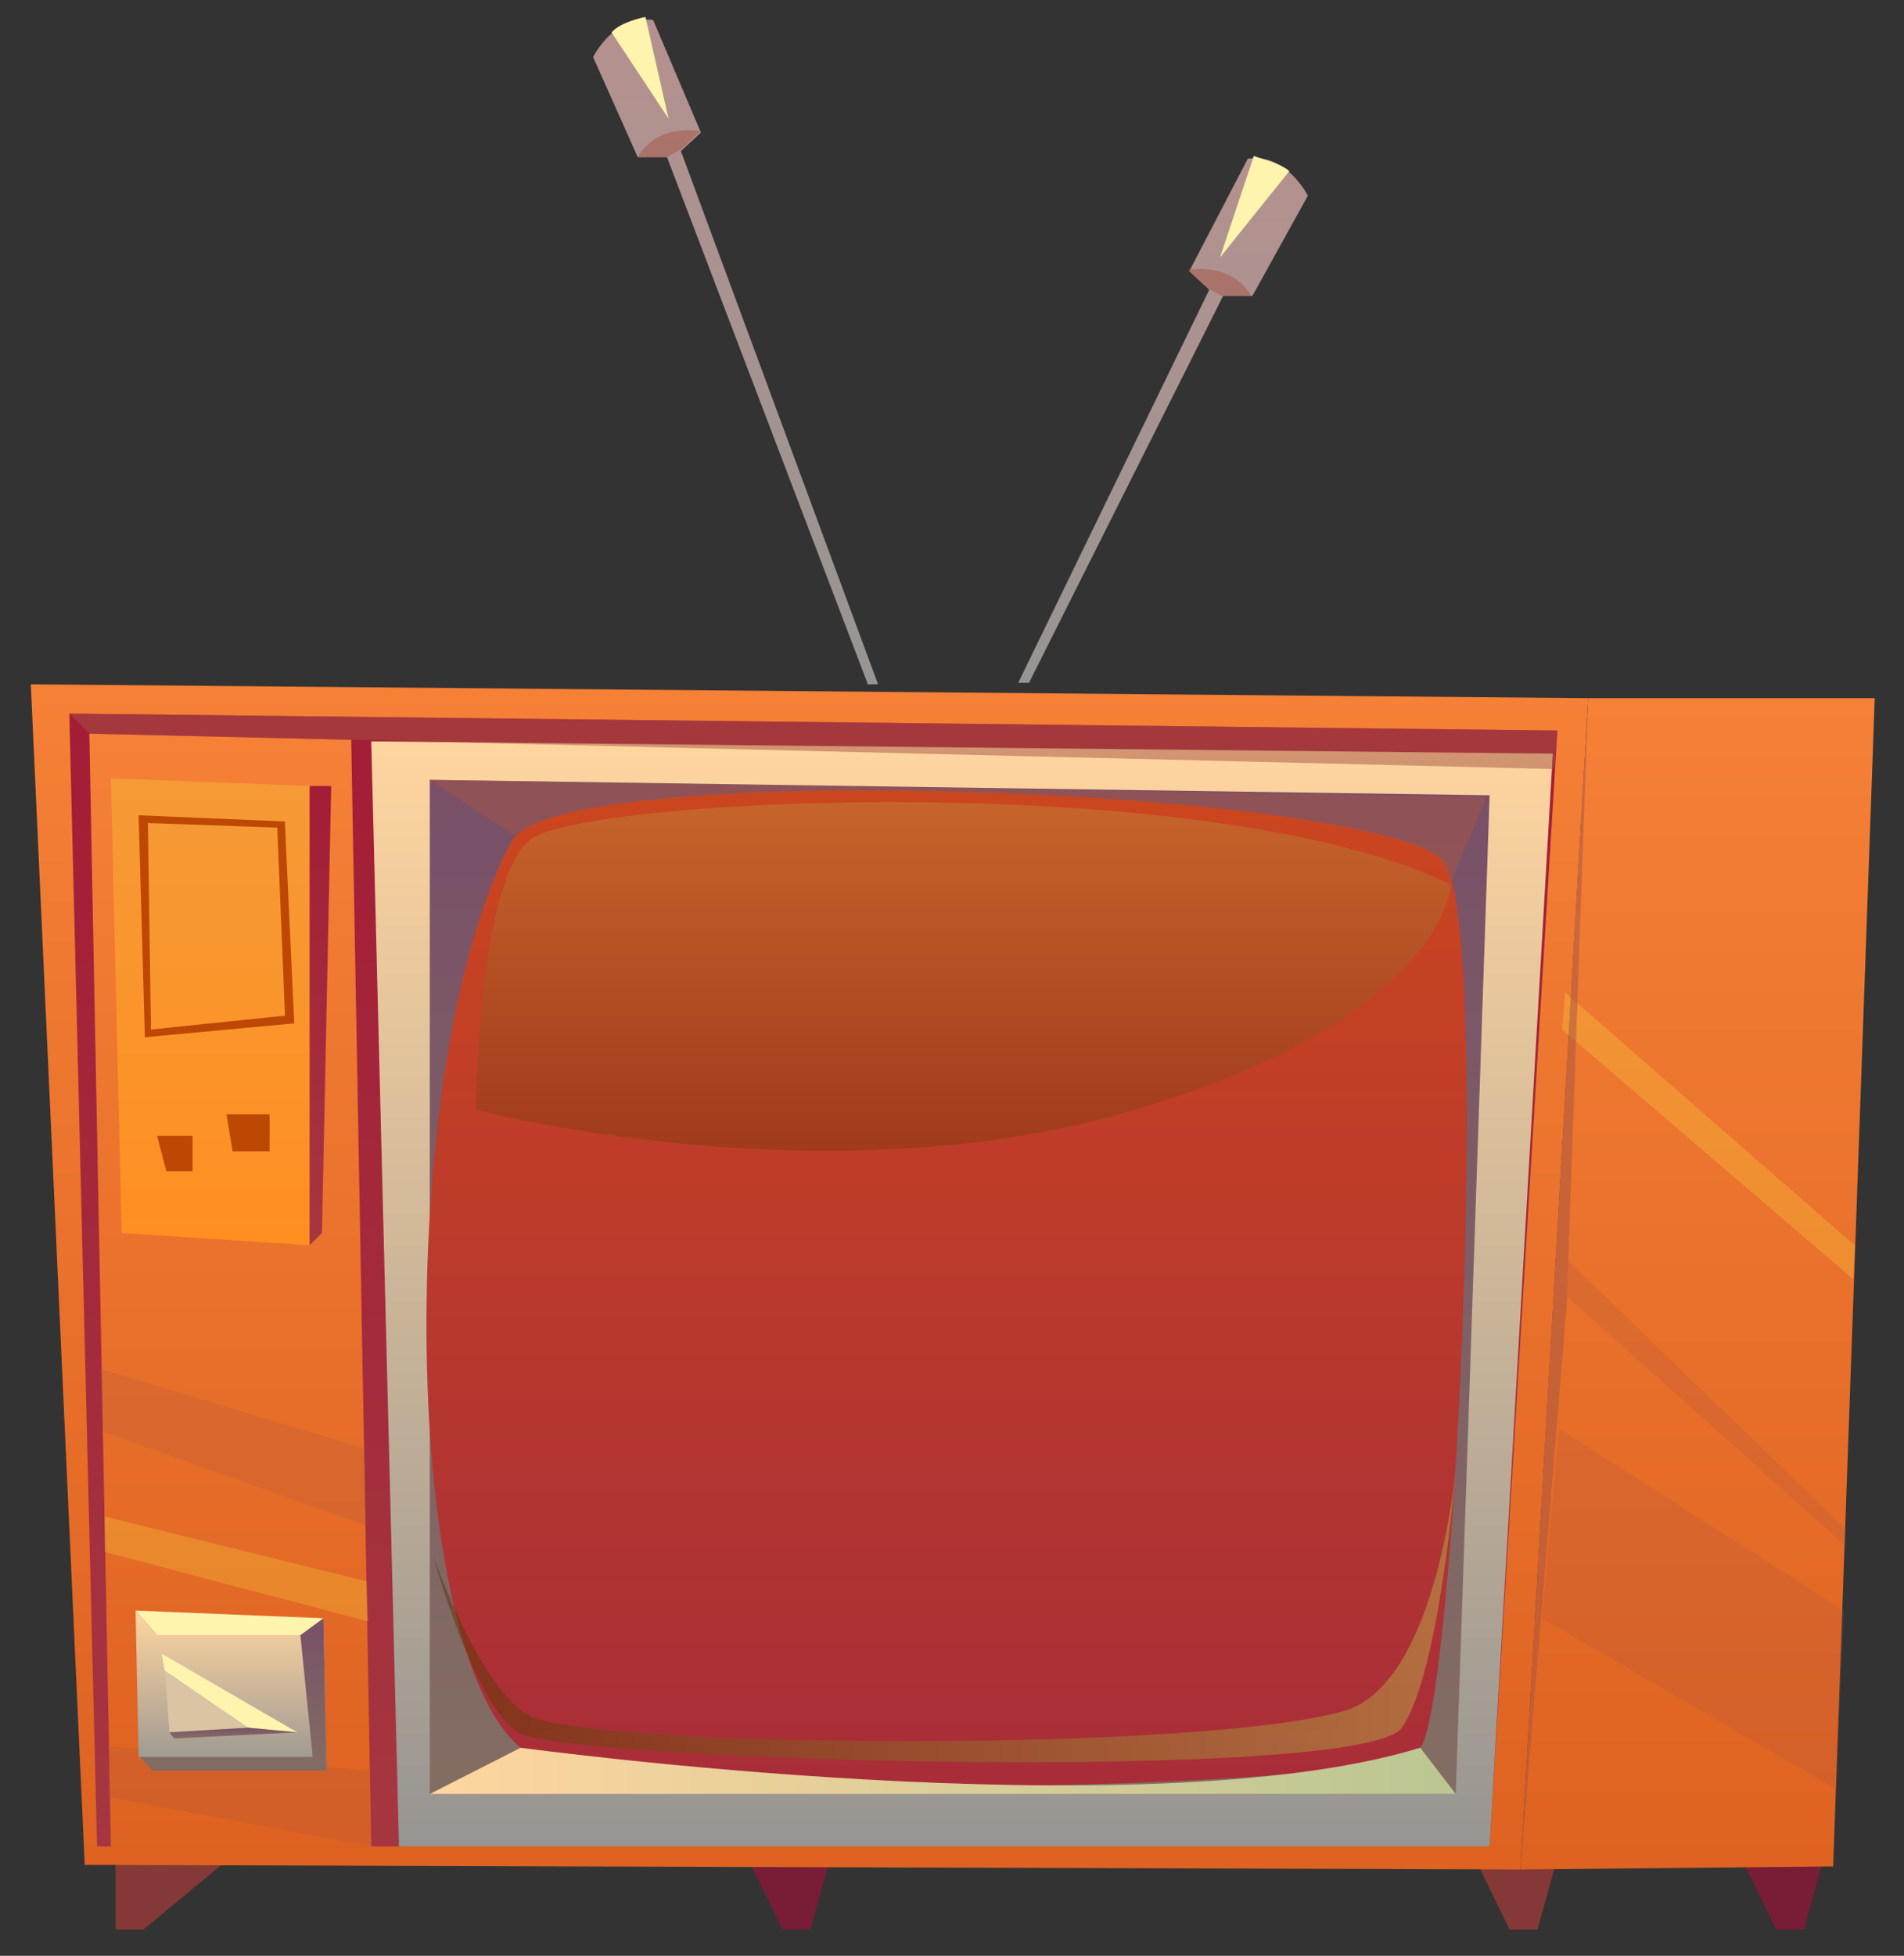 <?xml version="1.0" encoding="utf-8"?>
<!-- Generator: Adobe Illustrator 24.3.0, SVG Export Plug-In . SVG Version: 6.00 Build 0)  -->
<svg version="1.0" id="living_room" xmlns="http://www.w3.org/2000/svg" xmlns:xlink="http://www.w3.org/1999/xlink" x="0px"
	 y="0px" viewBox="0 0 123.6 126.9" style="enable-background:new 0 0 123.6 126.9;" xml:space="preserve">
<rect x="0" y="0" width="123.6" height="126.9" fill="#333333" stroke="none"/>
<style type="text/css">
	.st0{fill-rule:evenodd;clip-rule:evenodd;fill:#853936;}
	.st1{fill-rule:evenodd;clip-rule:evenodd;fill:#791D36;}
	.st2{fill-rule:evenodd;clip-rule:evenodd;fill:url(#SVGID_1_);}
	.st3{fill-rule:evenodd;clip-rule:evenodd;fill:url(#SVGID_2_);}
	.st4{fill-rule:evenodd;clip-rule:evenodd;fill:url(#SVGID_3_);}
	.st5{fill-rule:evenodd;clip-rule:evenodd;fill:url(#SVGID_4_);}
	.st6{fill-rule:evenodd;clip-rule:evenodd;fill:url(#SVGID_5_);}
	.st7{fill-rule:evenodd;clip-rule:evenodd;fill:url(#SVGID_6_);}
	.st8{fill-rule:evenodd;clip-rule:evenodd;fill:url(#SVGID_7_);}
	.st9{opacity:0.5;fill-rule:evenodd;clip-rule:evenodd;fill:#A65444;}
	.st10{fill-rule:evenodd;clip-rule:evenodd;fill:url(#SVGID_8_);}
	.st11{fill-rule:evenodd;clip-rule:evenodd;fill:url(#SVGID_9_);}
	.st12{fill-rule:evenodd;clip-rule:evenodd;fill:url(#SVGID_10_);}
	.st13{opacity:0.2;fill-rule:evenodd;clip-rule:evenodd;fill:#A65444;}
	.st14{opacity:0.2;fill-rule:evenodd;clip-rule:evenodd;fill:#FFFF48;}
	.st15{fill-rule:evenodd;clip-rule:evenodd;fill:#FFF4AE;}
	.st16{fill-rule:evenodd;clip-rule:evenodd;fill:url(#SVGID_11_);}
	.st17{fill-rule:evenodd;clip-rule:evenodd;fill:url(#SVGID_12_);}
	.st18{fill-rule:evenodd;clip-rule:evenodd;fill:#DAC4A4;}
	.st19{fill-rule:evenodd;clip-rule:evenodd;fill:url(#SVGID_13_);}
	.st20{fill-rule:evenodd;clip-rule:evenodd;fill:#BD4703;}
	.st21{fill:#BD4703;}
	.st22{opacity:0.5;fill-rule:evenodd;clip-rule:evenodd;fill:url(#SVGID_14_);}
	.st23{opacity:0.3;fill-rule:evenodd;clip-rule:evenodd;fill:url(#SVGID_15_);}
	.st24{fill-rule:evenodd;clip-rule:evenodd;fill:url(#SVGID_16_);}
	.st25{fill-rule:evenodd;clip-rule:evenodd;fill:url(#SVGID_17_);}
</style>
<polygon class="st0" points="101,120.9 99.8,125.2 98,125.2 95.9,120.9 "/>
<polygon class="st0" points="14.5,120.9 9.3,125.2 7.5,125.2 7.5,120.9 "/>
<polygon class="st1" points="118.3,120.9 117.1,125.2 115.3,125.2 113.2,120.9 "/>
<polygon class="st1" points="53.8,120.9 52.6,125.2 50.8,125.2 48.7,120.9 "/>
<linearGradient id="SVGID_1_" gradientUnits="userSpaceOnUse" x1="-612.275" y1="121.256" x2="-612.275" y2="45.256" gradientTransform="matrix(-1 0 0 1 -502.07 0)">
	<stop  offset="0" style="stop-color:#DE6221"/>
	<stop  offset="1" style="stop-color:#F58036"/>
</linearGradient>
<polygon class="st2" points="119,121.1 121.7,45.3 103.1,45.3 98.7,121.3 "/>
<linearGradient id="SVGID_2_" gradientUnits="userSpaceOnUse" x1="-554.616" y1="121.256" x2="-554.616" y2="44.443" gradientTransform="matrix(-1 0 0 1 -502.07 0)">
	<stop  offset="0" style="stop-color:#DE6221"/>
	<stop  offset="1" style="stop-color:#F58036"/>
</linearGradient>
<polygon class="st3" points="103.1,45.3 2,44.4 5.5,121 98.7,121.3 "/>
<linearGradient id="SVGID_3_" gradientUnits="userSpaceOnUse" x1="-554.863" y1="119.752" x2="-554.863" y2="46.284" gradientTransform="matrix(-1 0 0 1 -502.07 0)">
	<stop  offset="2.234640e-02" style="stop-color:#A53640"/>
	<stop  offset="0.994" style="stop-color:#A31D36"/>
</linearGradient>
<polygon class="st4" points="6.3,119.8 96.7,119.8 101.1,47.4 4.5,46.3 "/>
<linearGradient id="SVGID_4_" gradientUnits="userSpaceOnUse" x1="-517.028" y1="119.752" x2="-517.028" y2="47.611" gradientTransform="matrix(-1 0 0 1 -502.07 0)">
	<stop  offset="0" style="stop-color:#DE6221"/>
	<stop  offset="1" style="stop-color:#F58036"/>
</linearGradient>
<polygon class="st5" points="5.8,47.6 7.2,119.8 24.1,119.8 22.8,48 "/>
<linearGradient id="SVGID_5_" gradientUnits="userSpaceOnUse" x1="-564.524" y1="119.752" x2="-564.524" y2="48.083" gradientTransform="matrix(-1 0 0 1 -502.07 0)">
	<stop  offset="0" style="stop-color:#979592"/>
	<stop  offset="1" style="stop-color:#FFD59F"/>
</linearGradient>
<polygon class="st6" points="100.8,48.9 24.1,48.1 25.9,119.8 96.7,119.8 "/>
<linearGradient id="SVGID_6_" gradientUnits="userSpaceOnUse" x1="-564.364" y1="116.405" x2="-564.364" y2="50.606" gradientTransform="matrix(-1 0 0 1 -502.07 0)">
	<stop  offset="2.234640e-02" style="stop-color:#836D63"/>
	<stop  offset="0.989" style="stop-color:#795068"/>
</linearGradient>
<polygon class="st7" points="94.5,116.4 96.7,51.6 27.9,50.6 27.9,116.4 "/>
<linearGradient id="SVGID_7_" gradientUnits="userSpaceOnUse" x1="-563.519" y1="115.887" x2="-563.519" y2="51.284" gradientTransform="matrix(-1 0 0 1 -502.07 0)">
	<stop  offset="0" style="stop-color:#A82D39"/>
	<stop  offset="0.983" style="stop-color:#CB451F"/>
</linearGradient>
<path class="st8" d="M93.6,55.7c3.3,2.9,0.9,54.8-1.4,57.7c-2.2,3-54,3.6-58.4,0c-8-6.6-8.1-44.9-0.6-58.8
	C36.3,49,88.4,51.2,93.6,55.7z"/>
<path class="st9" d="M27.9,50.6l5.5,3.6c0,0,1.9-1.6,7.5-2.1c0,0,5.2-0.6,10.5-0.7c5.6-0.2,31.4-0.1,41.2,3.8
	c1.5,0.6,1.5,2.3,1.5,2.3l2.4-5.8L27.9,50.6z"/>
<linearGradient id="SVGID_8_" gradientUnits="userSpaceOnUse" x1="-596.606" y1="114.921" x2="-530.014" y2="114.921" gradientTransform="matrix(-1 0 0 1 -502.07 0)">
	<stop  offset="0" style="stop-color:#BAC692"/>
	<stop  offset="1" style="stop-color:#FFD59F"/>
</linearGradient>
<path class="st10" d="M27.9,116.4l5.9-3c0,0,40.4,5.5,58.4,0l2.3,3H27.9z"/>
<polygon class="st9" points="5.8,47.6 22.8,48 100.9,49.9 101.1,47.4 4.5,46.3 "/>
<linearGradient id="SVGID_9_" gradientUnits="userSpaceOnUse" x1="-515.746" y1="80.754" x2="-515.746" y2="50.481" gradientTransform="matrix(-1 0 0 1 -502.07 0)">
	<stop  offset="0" style="stop-color:#FF8F21"/>
	<stop  offset="1" style="stop-color:#F59A36"/>
</linearGradient>
<polygon class="st11" points="20.1,80.8 20.1,51 7.2,50.5 7.9,80 "/>
<linearGradient id="SVGID_10_" gradientUnits="userSpaceOnUse" x1="-522.897" y1="80.754" x2="-522.897" y2="51.019" gradientTransform="matrix(-1 0 0 1 -502.07 0)">
	<stop  offset="2.234640e-02" style="stop-color:#A53640"/>
	<stop  offset="0.994" style="stop-color:#A31D36"/>
</linearGradient>
<polygon class="st12" points="20.1,51 21.5,51 20.9,80 20.1,80.8 "/>
<polygon class="st13" points="23.7,94 6.5,88.8 6.7,92.9 23.8,99 "/>
<polygon class="st14" points="23.8,102.6 6.8,98.4 6.8,100.7 23.9,105.2 "/>
<polygon class="st13" points="24,114.9 7,113.3 7,116.6 24.1,119.8 "/>
<polygon class="st13" points="119.7,104.5 101.2,92.7 100.1,105 119.2,116.1 "/>
<polygon class="st13" points="119.8,100.3 101.7,84.1 101.8,81.8 119.8,99.2 "/>
<polygon class="st14" points="120.3,83 101.4,66.8 101.6,64.4 120.4,80.8 "/>
<polygon class="st15" points="21,105 19.5,106.1 10.2,106.1 8.8,104.5 "/>
<linearGradient id="SVGID_11_" gradientUnits="userSpaceOnUse" x1="-517.088" y1="114.921" x2="-517.088" y2="104.528" gradientTransform="matrix(-1 0 0 1 -502.07 0)">
	<stop  offset="0" style="stop-color:#979592"/>
	<stop  offset="1" style="stop-color:#FFD59F"/>
</linearGradient>
<polygon class="st16" points="21,105 21.2,114.9 9,114 8.8,104.5 10.2,106.1 19.5,106.1 "/>
<linearGradient id="SVGID_12_" gradientUnits="userSpaceOnUse" x1="-517.227" y1="114.921" x2="-517.227" y2="104.973" gradientTransform="matrix(-1 0 0 1 -502.07 0)">
	<stop  offset="2.234640e-02" style="stop-color:#836D63"/>
	<stop  offset="0.989" style="stop-color:#795068"/>
</linearGradient>
<polygon class="st17" points="19.5,106.1 20.3,114 9.1,114 9.9,114.9 21.2,114.9 21,105 "/>
<polygon class="st15" points="19.3,112.4 16.1,112.1 10.7,108.4 10.5,107.3 "/>
<polygon class="st18" points="10.7,108.4 10.7,108.4 11,112.4 16.1,112.1 "/>
<linearGradient id="SVGID_13_" gradientUnits="userSpaceOnUse" x1="-517.216" y1="112.75" x2="-517.216" y2="112.065" gradientTransform="matrix(-1 0 0 1 -502.07 0)">
	<stop  offset="2.234640e-02" style="stop-color:#836D63"/>
	<stop  offset="0.989" style="stop-color:#795068"/>
</linearGradient>
<polygon class="st19" points="19.3,112.4 11.3,112.8 11,112.4 16.1,112.1 "/>
<polygon class="st20" points="17.5,72.3 17.5,74.7 15.1,74.7 14.7,72.3 "/>
<polygon class="st20" points="12.5,73.7 12.5,76 10.8,76 10.2,73.7 "/>
<g>
	<path class="st21" d="M9.4,67.3l0-0.2L9,52.9l9.5,0.4l0,0.2l0.6,12.9L9.4,67.3z M9.6,53.4l0.2,13.4l8.7-0.9l-0.5-12.2L9.6,53.4z"/>
</g>
<linearGradient id="SVGID_14_" gradientUnits="userSpaceOnUse" x1="-596.606" y1="104.811" x2="-530.243" y2="104.811" gradientTransform="matrix(-1 0 0 1 -502.07 0)">
	<stop  offset="0" style="stop-color:#BCAD4A"/>
	<stop  offset="1" style="stop-color:#5B3300"/>
</linearGradient>
<path class="st22" d="M94.5,95.3c0,0-1,13.2-3.5,16.8c-2.5,3.6-53.4,2.2-57.2,0.4c-2.9-1.4-5.7-11.6-5.7-11.6s3.3,9.5,6.7,10.6
	c5.7,1.9,43.1,2.2,52.5-0.5C93.3,109.2,94.5,95.3,94.5,95.3z"/>
<linearGradient id="SVGID_15_" gradientUnits="userSpaceOnUse" x1="-564.666" y1="74.707" x2="-564.666" y2="52.043" gradientTransform="matrix(-1 0 0 1 -502.07 0)">
	<stop  offset="0" style="stop-color:#5B3300"/>
	<stop  offset="1" style="stop-color:#BCAD4A"/>
</linearGradient>
<path class="st23" d="M94.2,57.4c0,0-0.4,8.6-20.5,14.6c-20.1,6-42.8,0-42.8,0s0.1-14.7,3.5-17.5C37.8,51.7,78.6,49.8,94.2,57.4z"/>
<g>
	
		<linearGradient id="SVGID_16_" gradientUnits="userSpaceOnUse" x1="-577.533" y1="44.284" x2="-577.533" y2="10.16" gradientTransform="matrix(-1 0 0 1 -502.07 0)">
		<stop  offset="0" style="stop-color:#979592"/>
		<stop  offset="1" style="stop-color:#B5918F"/>
	</linearGradient>
	<path class="st24" d="M66.8,44.3l12.6-25.1h1.9l3.6-6.5c0,0-1.4-2.8-3.9-2.4l-3.8,7.3l1.3,1.2L66.1,44.3H66.8z"/>
	<path class="st9" d="M81.2,19.2c0,0-0.9-2.1-4.1-1.7l1.3,1.2l0.9,0.5H81.2z"/>
	<path class="st15" d="M83.7,11.1l-4.5,5.6l2.2-6.6C81.4,10.2,83,10.5,83.7,11.1z"/>
</g>
<g>
	
		<linearGradient id="SVGID_17_" gradientUnits="userSpaceOnUse" x1="2092.266" y1="44.284" x2="2092.266" y2="1.134" gradientTransform="matrix(1 0 0 1 -2044.536 0)">
		<stop  offset="0" style="stop-color:#979592"/>
		<stop  offset="1" style="stop-color:#B5918F"/>
	</linearGradient>
	<path class="st25" d="M56.3,44.3l-13-34.1h-1.9l-2.9-6.5c0,0,1.4-2.8,3.9-2.4l3.1,7.3l-1.3,1.2l12.8,34.6H56.3z"/>
	<path class="st9" d="M41.4,10.2c0,0,0.9-2.1,4.1-1.7l-1.3,1.2l-0.9,0.5H41.4z"/>
	<path class="st15" d="M39.7,2.1l3.7,5.6l-1.5-6.6C41.9,1.1,40.3,1.4,39.7,2.1z"/>
</g>
<polygon class="st9" points="103.1,45.3 101.7,84.7 98.7,121.3 "/>
</svg>
